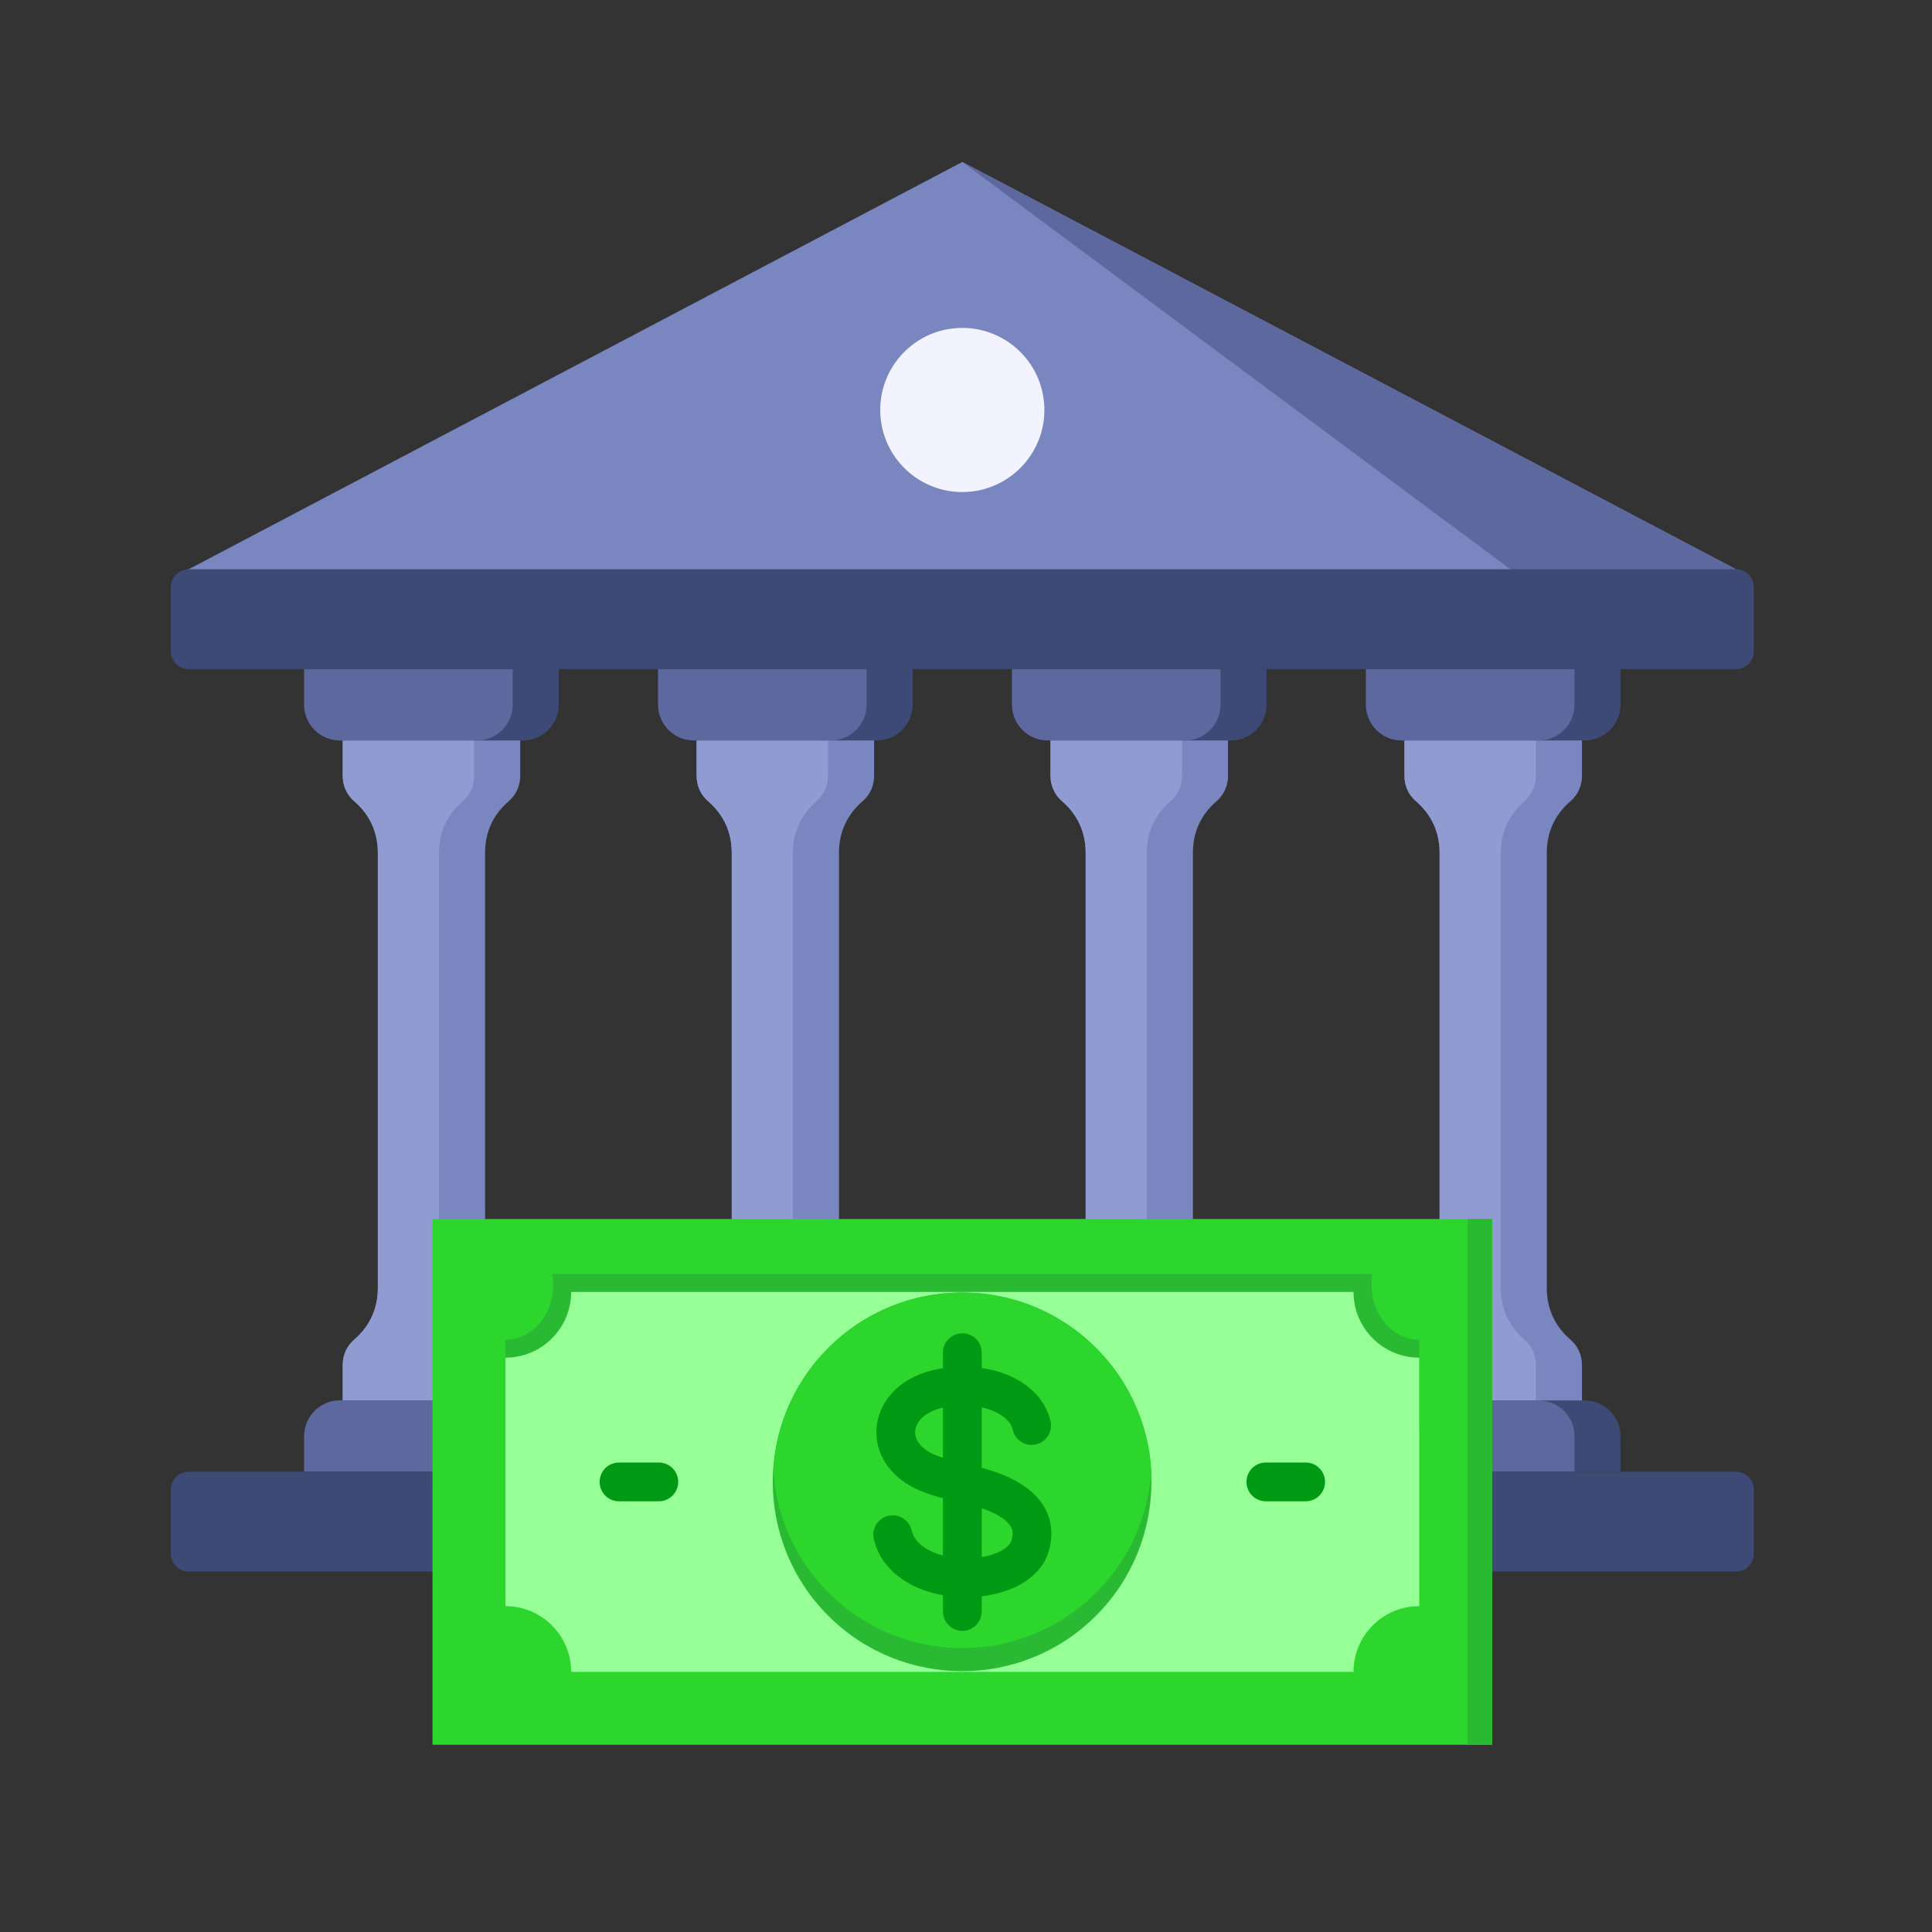 <svg width="51" height="51" viewBox="0 0 51 51" fill="none" xmlns="http://www.w3.org/2000/svg">
<rect x="0" y="0" width="51" height="51" fill="#333333" stroke="none"/>
<path fill-rule="evenodd" clip-rule="evenodd" d="M4.981 15.027V16.371H45.825V15.027L25.403 4.275L4.981 15.027Z" fill="#7986BF"/>
<path fill-rule="evenodd" clip-rule="evenodd" d="M25.403 4.275L41.681 16.371H45.825V15.027L25.403 4.275Z" fill="#5D689E"/>
<path fill-rule="evenodd" clip-rule="evenodd" d="M32.417 20.479C32.417 20.754 32.3 20.99 32.114 21.15C31.703 21.502 31.49 21.968 31.49 22.509V34.004C31.49 34.545 31.703 35.01 32.114 35.363C32.3 35.523 32.417 35.758 32.417 36.034V37.506H27.731V36.034C27.731 35.758 27.849 35.523 28.035 35.363C28.445 35.01 28.659 34.545 28.659 34.004V22.509C28.659 21.968 28.445 21.502 28.035 21.15C27.849 20.99 27.731 20.755 27.731 20.479V19.006H32.417V20.479Z" fill="#7986BF"/>
<path fill-rule="evenodd" clip-rule="evenodd" d="M31.202 37.506H27.731V36.034C27.731 35.758 27.849 35.523 28.035 35.363C28.445 35.01 28.659 34.545 28.659 34.004V22.509C28.659 21.968 28.445 21.502 28.035 21.15C27.849 20.99 27.731 20.755 27.731 20.479V19.006H31.202V20.479C31.202 20.754 31.085 20.99 30.898 21.15C30.488 21.502 30.274 21.968 30.274 22.509V34.004C30.274 34.545 30.488 35.01 30.898 35.363C31.085 35.523 31.202 35.758 31.202 36.034V37.506Z" fill="#909CD1"/>
<path fill-rule="evenodd" clip-rule="evenodd" d="M32.493 36.967H27.656C27.139 36.967 26.715 37.39 26.715 37.908V38.849H33.434V37.908C33.434 37.39 33.011 36.967 32.493 36.967H32.493Z" fill="#3D4A75"/>
<path fill-rule="evenodd" clip-rule="evenodd" d="M31.278 36.967H27.656C27.139 36.967 26.715 37.39 26.715 37.908V38.849H32.219V37.908C32.219 37.39 31.796 36.967 31.278 36.967H31.278Z" fill="#5D689E"/>
<path fill-rule="evenodd" clip-rule="evenodd" d="M32.493 19.546H27.656C27.139 19.546 26.715 19.122 26.715 18.605V17.663H33.434V18.605C33.434 19.122 33.011 19.546 32.493 19.546H32.493Z" fill="#3D4A75"/>
<path fill-rule="evenodd" clip-rule="evenodd" d="M31.278 19.546H27.656C27.139 19.546 26.715 19.122 26.715 18.605V17.663H32.219V18.605C32.219 19.122 31.796 19.546 31.278 19.546H31.278Z" fill="#5D689E"/>
<path fill-rule="evenodd" clip-rule="evenodd" d="M41.76 20.479C41.76 20.754 41.643 20.99 41.456 21.15C41.046 21.502 40.832 21.968 40.832 22.509V34.004C40.832 34.545 41.046 35.01 41.456 35.363C41.643 35.523 41.76 35.758 41.76 36.034V37.506H37.074V36.034C37.074 35.758 37.191 35.523 37.378 35.363C37.788 35.01 38.002 34.545 38.002 34.004V22.509C38.002 21.968 37.788 21.502 37.378 21.15C37.191 20.99 37.074 20.755 37.074 20.479V19.006H41.76V20.479Z" fill="#7986BF"/>
<path fill-rule="evenodd" clip-rule="evenodd" d="M40.545 37.506H37.074V36.034C37.074 35.758 37.191 35.523 37.378 35.363C37.788 35.01 38.002 34.545 38.002 34.004V22.509C38.002 21.968 37.788 21.502 37.378 21.15C37.191 20.99 37.074 20.755 37.074 20.479V19.006H40.545V20.479C40.545 20.754 40.427 20.99 40.241 21.15C39.831 21.502 39.617 21.968 39.617 22.509V34.004C39.617 34.545 39.831 35.01 40.241 35.363C40.428 35.523 40.545 35.758 40.545 36.034V37.506Z" fill="#909CD1"/>
<path fill-rule="evenodd" clip-rule="evenodd" d="M41.836 36.967H36.999C36.481 36.967 36.058 37.39 36.058 37.908V38.849H42.777V37.908C42.777 37.39 42.354 36.967 41.836 36.967Z" fill="#3D4A75"/>
<path fill-rule="evenodd" clip-rule="evenodd" d="M40.621 36.967H36.999C36.481 36.967 36.058 37.39 36.058 37.908V38.849H41.562V37.908C41.562 37.39 41.138 36.967 40.62 36.967H40.621Z" fill="#5D689E"/>
<path fill-rule="evenodd" clip-rule="evenodd" d="M41.836 19.546H36.999C36.481 19.546 36.058 19.122 36.058 18.605V17.663H42.777V18.605C42.777 19.122 42.354 19.546 41.836 19.546Z" fill="#3D4A75"/>
<path fill-rule="evenodd" clip-rule="evenodd" d="M40.621 19.546H36.999C36.481 19.546 36.058 19.122 36.058 18.605V17.663H41.562V18.605C41.562 19.122 41.138 19.546 40.62 19.546H40.621Z" fill="#5D689E"/>
<path fill-rule="evenodd" clip-rule="evenodd" d="M23.074 20.479C23.074 20.754 22.957 20.99 22.771 21.15C22.361 21.502 22.147 21.968 22.147 22.509V34.004C22.147 34.545 22.361 35.01 22.771 35.363C22.957 35.523 23.074 35.758 23.074 36.034V37.506H18.389V36.034C18.389 35.758 18.506 35.523 18.692 35.363C19.102 35.01 19.316 34.545 19.316 34.004V22.509C19.316 21.968 19.102 21.502 18.692 21.15C18.506 20.99 18.389 20.755 18.389 20.479V19.006H23.074V20.479Z" fill="#7986BF"/>
<path fill-rule="evenodd" clip-rule="evenodd" d="M21.859 37.506H18.389V36.034C18.389 35.758 18.506 35.523 18.692 35.363C19.102 35.01 19.316 34.545 19.316 34.004V22.509C19.316 21.968 19.102 21.502 18.692 21.15C18.506 20.99 18.389 20.755 18.389 20.479V19.006H21.859V20.479C21.859 20.754 21.742 20.99 21.556 21.15C21.145 21.502 20.932 21.968 20.932 22.509V34.004C20.932 34.545 21.145 35.01 21.556 35.363C21.742 35.523 21.859 35.758 21.859 36.034V37.506Z" fill="#909CD1"/>
<path fill-rule="evenodd" clip-rule="evenodd" d="M23.15 36.967H18.314C17.796 36.967 17.372 37.39 17.372 37.908V38.849H24.092V37.908C24.092 37.39 23.668 36.967 23.15 36.967Z" fill="#3D4A75"/>
<path fill-rule="evenodd" clip-rule="evenodd" d="M21.935 36.967H18.314C17.796 36.967 17.372 37.39 17.372 37.908V38.849H22.876V37.908C22.876 37.39 22.453 36.967 21.935 36.967Z" fill="#5D689E"/>
<path fill-rule="evenodd" clip-rule="evenodd" d="M23.15 19.546H18.314C17.796 19.546 17.372 19.122 17.372 18.605V17.663H24.092V18.605C24.092 19.122 23.668 19.546 23.15 19.546Z" fill="#3D4A75"/>
<path fill-rule="evenodd" clip-rule="evenodd" d="M21.935 19.546H18.314C17.796 19.546 17.372 19.122 17.372 18.605V17.663H22.876V18.605C22.876 19.122 22.453 19.546 21.935 19.546Z" fill="#5D689E"/>
<path fill-rule="evenodd" clip-rule="evenodd" d="M13.733 20.479C13.733 20.754 13.615 20.99 13.429 21.15C13.019 21.502 12.805 21.968 12.805 22.509V34.004C12.805 34.545 13.019 35.01 13.429 35.363C13.616 35.523 13.733 35.758 13.733 36.034V37.506H9.047V36.034C9.047 35.758 9.164 35.523 9.35 35.363C9.761 35.01 9.974 34.545 9.974 34.004V22.509C9.974 21.968 9.761 21.502 9.35 21.15C9.164 20.99 9.047 20.755 9.047 20.479V19.006H13.733V20.479Z" fill="#7986BF"/>
<path fill-rule="evenodd" clip-rule="evenodd" d="M12.517 37.506H9.047V36.034C9.047 35.758 9.164 35.523 9.35 35.363C9.761 35.01 9.974 34.545 9.974 34.004V22.509C9.974 21.968 9.761 21.502 9.35 21.15C9.164 20.99 9.047 20.755 9.047 20.479V19.006H12.517V20.479C12.517 20.754 12.4 20.99 12.214 21.15C11.804 21.502 11.59 21.968 11.59 22.509V34.004C11.59 34.545 11.804 35.01 12.214 35.363C12.4 35.523 12.517 35.758 12.517 36.034V37.506Z" fill="#909CD1"/>
<path fill-rule="evenodd" clip-rule="evenodd" d="M13.808 36.967H8.971C8.453 36.967 8.029 37.39 8.029 37.908V38.849H14.749V37.908C14.749 37.39 14.325 36.967 13.808 36.967Z" fill="#3D4A75"/>
<path fill-rule="evenodd" clip-rule="evenodd" d="M12.592 36.967H8.971C8.453 36.967 8.029 37.39 8.029 37.908V38.849H13.534V37.908C13.534 37.39 13.11 36.967 12.592 36.967Z" fill="#5D689E"/>
<path fill-rule="evenodd" clip-rule="evenodd" d="M13.808 19.546H8.971C8.453 19.546 8.029 19.122 8.029 18.605V17.663H14.749V18.605C14.749 19.122 14.325 19.546 13.808 19.546Z" fill="#3D4A75"/>
<path fill-rule="evenodd" clip-rule="evenodd" d="M12.592 19.546H8.971C8.453 19.546 8.029 19.122 8.029 18.605V17.663H13.534V18.605C13.534 19.122 13.11 19.546 12.592 19.546Z" fill="#5D689E"/>
<path d="M4.982 38.849H45.825C45.951 38.849 46.071 38.899 46.16 38.988C46.248 39.077 46.298 39.197 46.298 39.322V41.013C46.298 41.138 46.248 41.258 46.16 41.347C46.071 41.436 45.951 41.485 45.825 41.486H4.982C4.856 41.485 4.736 41.436 4.647 41.347C4.559 41.258 4.509 41.138 4.509 41.013V39.322C4.509 39.197 4.559 39.077 4.647 38.988C4.736 38.899 4.856 38.849 4.982 38.849V38.849ZM4.982 15.027H45.825C45.951 15.027 46.071 15.077 46.16 15.165C46.248 15.254 46.298 15.374 46.298 15.5V17.19C46.298 17.316 46.248 17.436 46.16 17.525C46.071 17.613 45.951 17.663 45.825 17.663H4.982C4.856 17.663 4.736 17.613 4.647 17.525C4.559 17.436 4.509 17.316 4.509 17.19V15.5C4.509 15.374 4.559 15.254 4.647 15.166C4.736 15.077 4.856 15.027 4.982 15.027Z" fill="#3D4A75"/>
<path d="M25.539 12.985C26.733 12.909 27.64 11.88 27.565 10.686C27.489 9.491 26.46 8.585 25.266 8.66C24.072 8.736 23.165 9.765 23.24 10.959C23.316 12.153 24.345 13.06 25.539 12.985Z" fill="#F3F3FF"/>
<path d="M11.417 32.179H39.39V46.058H11.417V32.179Z" fill="#2DD62D"/>
<path fill-rule="evenodd" clip-rule="evenodd" d="M36.226 33.632C36.083 34.671 36.764 35.367 37.465 35.367V37.676H13.342V35.367C14.043 35.367 14.724 34.671 14.581 33.632H36.226Z" fill="#29B933"/>
<path fill-rule="evenodd" clip-rule="evenodd" d="M15.077 34.104H35.73C35.73 35.062 36.507 35.839 37.465 35.839V42.398C36.507 42.398 35.73 43.175 35.73 44.133H15.077C15.077 43.175 14.3 42.398 13.342 42.398V35.839C14.3 35.839 15.077 35.062 15.077 34.104Z" fill="#96FF96"/>
<path d="M28.931 42.651C30.883 40.699 30.883 37.534 28.931 35.583C26.98 33.631 23.815 33.631 21.863 35.583C19.911 37.534 19.911 40.699 21.863 42.651C23.815 44.603 26.98 44.603 28.931 42.651Z" fill="#29B933"/>
<path fill-rule="evenodd" clip-rule="evenodd" d="M25.403 34.12C28.061 34.12 30.234 36.195 30.392 38.813C30.234 41.431 28.061 43.506 25.403 43.506C22.746 43.506 20.573 41.431 20.415 38.813C20.573 36.195 22.746 34.12 25.403 34.12Z" fill="#2DD62D"/>
<path fill-rule="evenodd" clip-rule="evenodd" d="M25.404 43.051C25.268 43.051 25.138 42.997 25.042 42.901C24.946 42.805 24.892 42.675 24.892 42.539V42.11C23.94 41.943 23.246 41.393 23.067 40.629C23.003 40.354 23.174 40.078 23.449 40.014C23.515 39.999 23.583 39.997 23.649 40.008C23.715 40.019 23.779 40.043 23.836 40.078C23.893 40.114 23.942 40.16 23.982 40.215C24.021 40.269 24.049 40.331 24.064 40.397C24.144 40.737 24.487 40.955 24.892 41.061V39.549C24.5 39.445 24.102 39.308 23.79 39.066C23.402 38.765 23.17 38.356 23.138 37.916C23.106 37.486 23.265 37.066 23.584 36.734C23.913 36.39 24.39 36.194 24.892 36.116V35.697C24.895 35.563 24.949 35.435 25.045 35.341C25.141 35.248 25.27 35.195 25.404 35.195C25.538 35.195 25.666 35.248 25.762 35.341C25.858 35.435 25.913 35.563 25.915 35.697V36.112C26.044 36.131 26.17 36.157 26.288 36.19C27.063 36.405 27.588 36.889 27.731 37.517C27.761 37.65 27.738 37.789 27.665 37.904C27.593 38.018 27.478 38.1 27.346 38.13C27.28 38.145 27.212 38.147 27.146 38.136C27.08 38.124 27.017 38.1 26.96 38.064C26.903 38.029 26.854 37.982 26.815 37.927C26.776 37.872 26.748 37.81 26.733 37.745C26.652 37.389 26.204 37.229 26.014 37.176C25.982 37.167 25.948 37.159 25.915 37.152V38.747C25.946 38.755 25.977 38.764 26.007 38.772C26.796 38.996 27.325 39.345 27.581 39.809C27.767 40.146 27.804 40.538 27.685 40.943C27.474 41.667 26.709 42.043 25.915 42.138V42.539C25.915 42.675 25.861 42.805 25.765 42.901C25.67 42.997 25.539 43.051 25.404 43.051V43.051ZM24.892 38.483V37.156C24.653 37.213 24.449 37.311 24.323 37.443C24.207 37.563 24.148 37.705 24.159 37.842C24.17 37.99 24.259 38.134 24.418 38.258C24.537 38.35 24.703 38.422 24.892 38.483V38.483ZM25.915 39.815V41.104C26.323 41.034 26.642 40.862 26.703 40.656C26.757 40.468 26.719 40.364 26.685 40.303C26.625 40.194 26.445 39.994 25.915 39.815ZM16.341 39.63C16.205 39.63 16.075 39.576 15.979 39.48C15.883 39.384 15.829 39.254 15.829 39.118C15.829 38.983 15.883 38.852 15.979 38.756C16.075 38.66 16.205 38.607 16.341 38.607H17.392C17.527 38.607 17.657 38.66 17.753 38.756C17.849 38.852 17.903 38.983 17.903 39.118C17.903 39.254 17.849 39.384 17.753 39.48C17.657 39.576 17.527 39.63 17.392 39.63H16.341ZM33.416 39.63C33.28 39.63 33.15 39.576 33.054 39.48C32.958 39.384 32.904 39.254 32.904 39.118C32.904 38.983 32.958 38.852 33.054 38.756C33.15 38.66 33.28 38.607 33.416 38.607H34.467C34.602 38.607 34.732 38.66 34.828 38.756C34.924 38.852 34.978 38.983 34.978 39.118C34.978 39.254 34.924 39.384 34.828 39.48C34.732 39.576 34.602 39.63 34.467 39.63H33.416Z" fill="#009914"/>
<path d="M38.742 32.179H39.39V46.058H38.742V32.179Z" fill="#29B933"/>
</svg>
